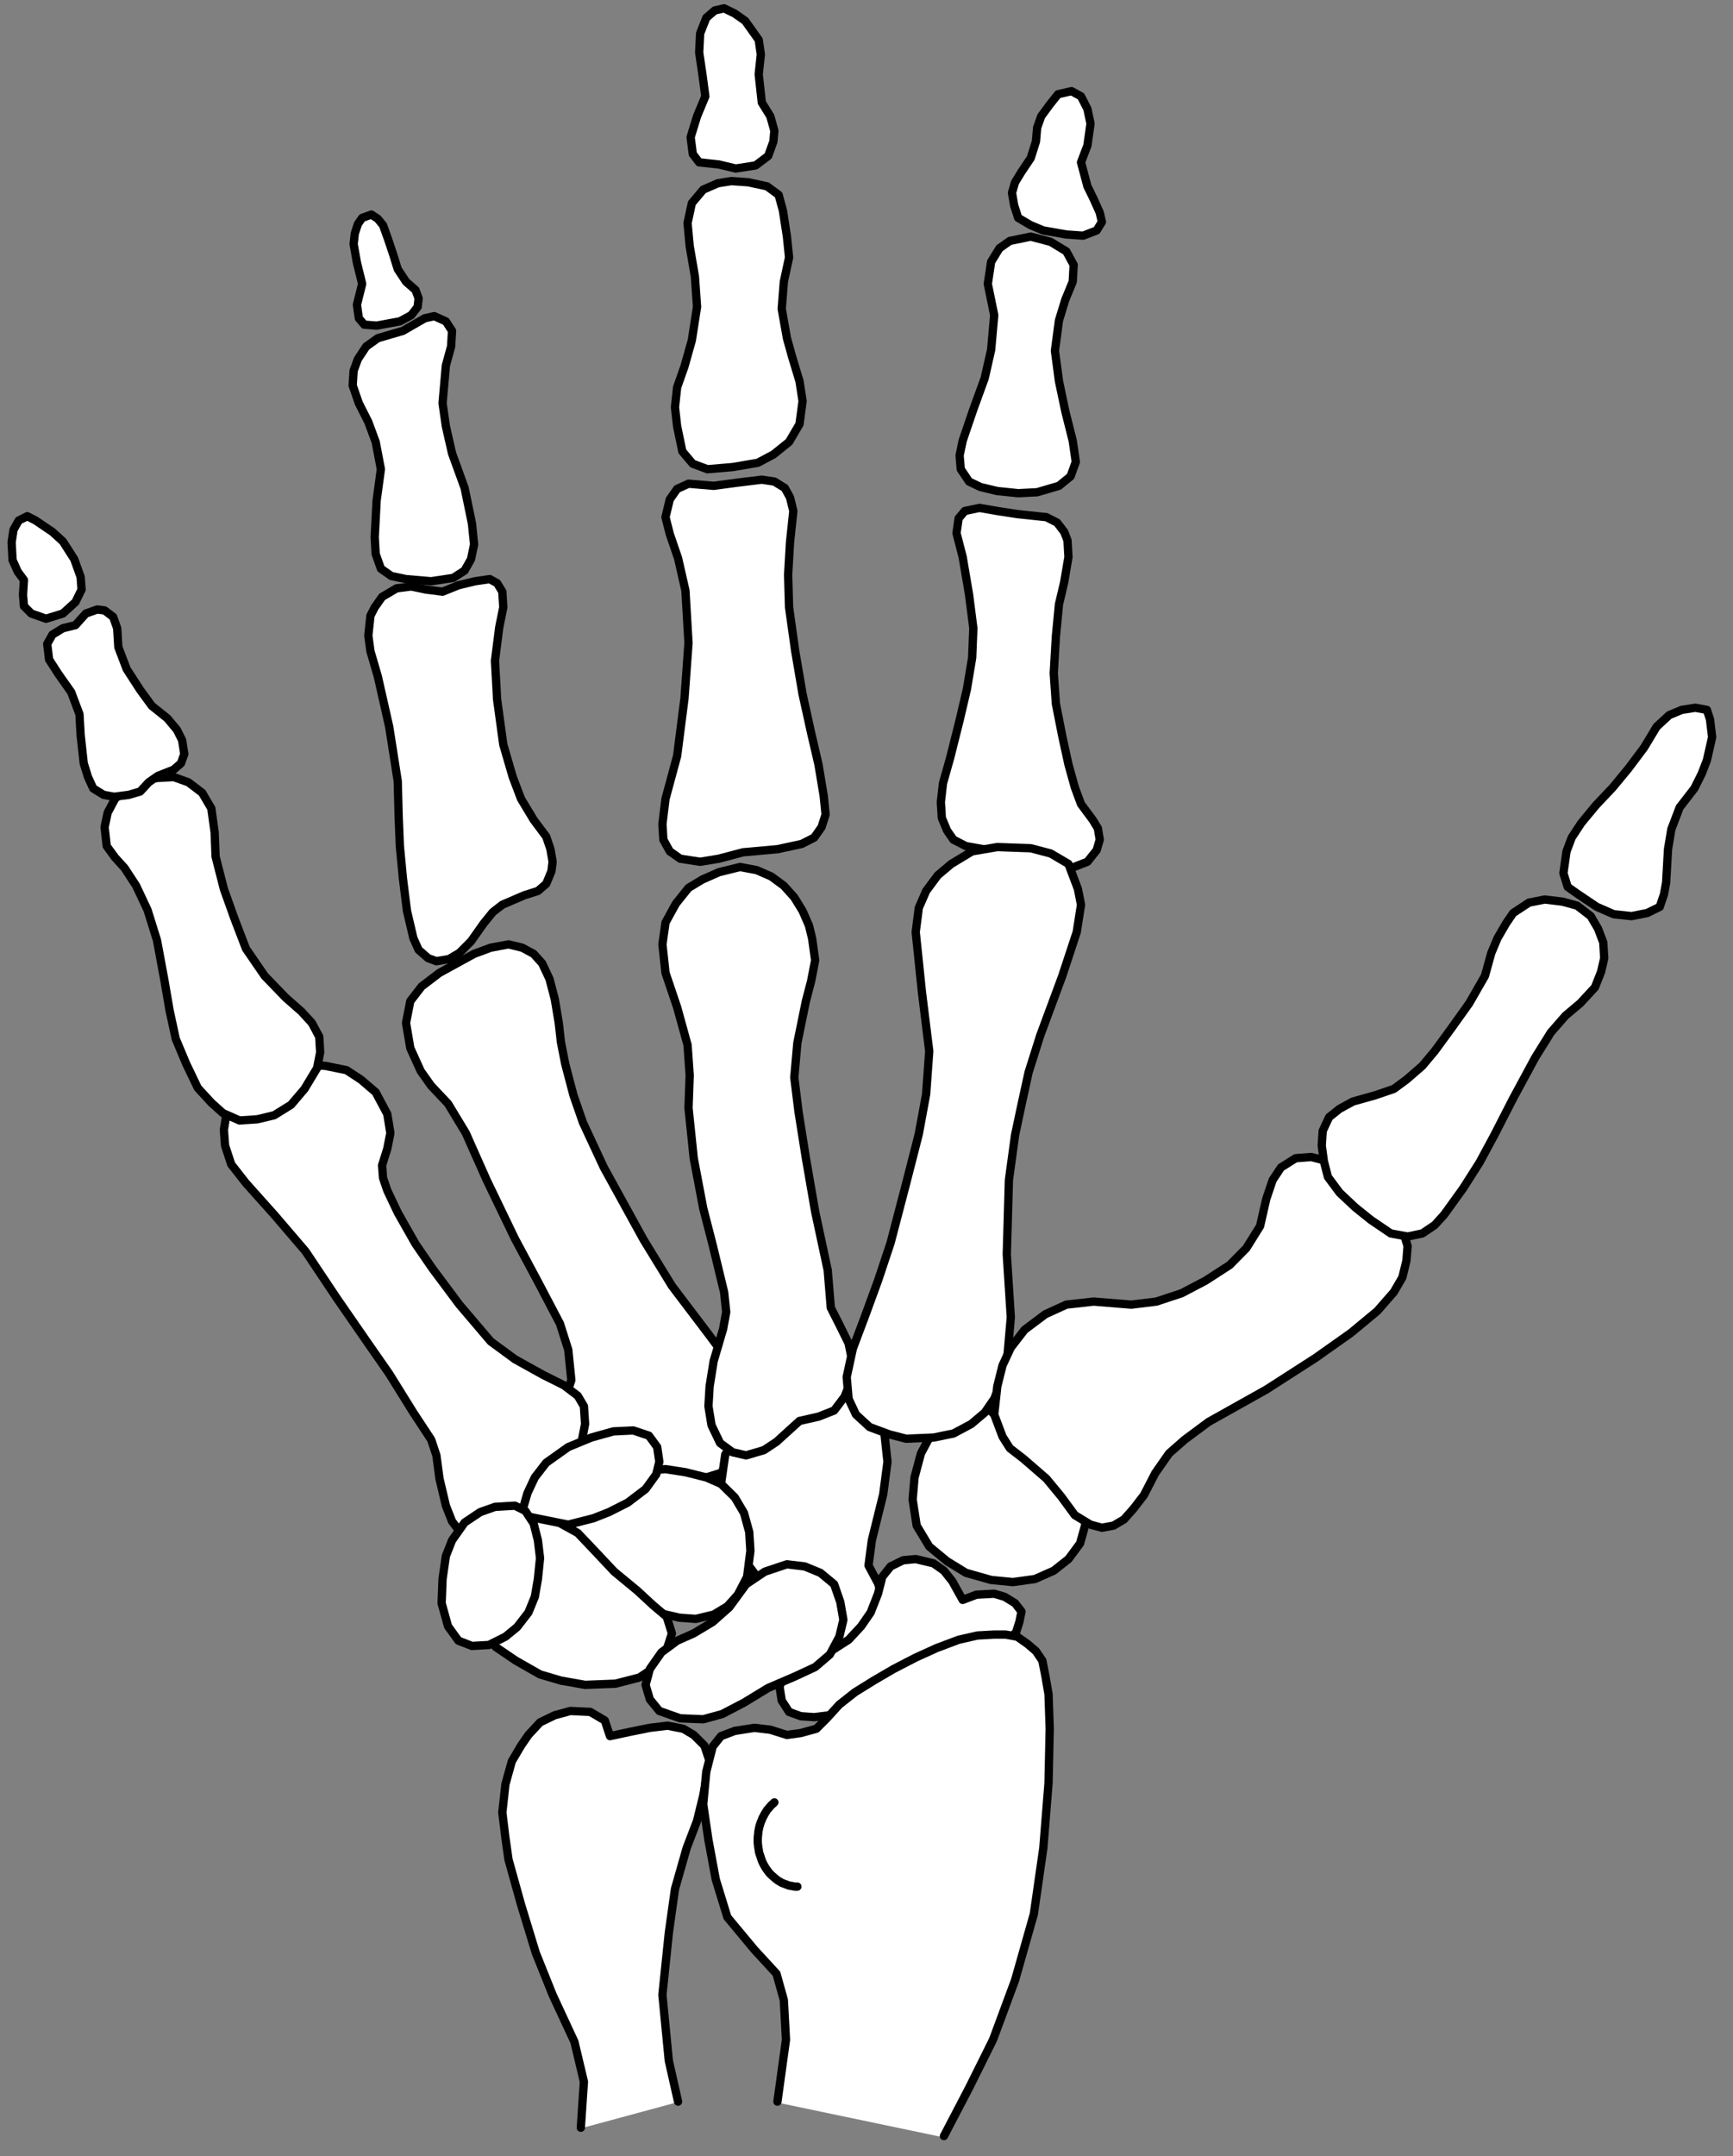 <?xml version="1.0" encoding="UTF-8" standalone="no"?>
<svg
   xmlns:ooo="http://xml.openoffice.org/svg/export"
   xmlns:dc="http://purl.org/dc/elements/1.1/"
   xmlns:cc="http://creativecommons.org/ns#"
   xmlns:rdf="http://www.w3.org/1999/02/22-rdf-syntax-ns#"
   xmlns:svg="http://www.w3.org/2000/svg"
   xmlns="http://www.w3.org/2000/svg"
   xmlns:sodipodi="http://sodipodi.sourceforge.net/DTD/sodipodi-0.dtd"
   xmlns:inkscape="http://www.inkscape.org/namespaces/inkscape"
   version="1.2"
   width="73.07mm"
   height="90.84mm"
   viewBox="0 0 7307 9084"
   preserveAspectRatio="xMidYMid"
   xml:space="preserve"
   id="svg182"
   sodipodi:docname="skelhand.svg"
   style="fill-rule:evenodd;stroke-width:28.222;stroke-linejoin:round"
   inkscape:version="0.92.5 (2060ec1f9f, 2020-04-08)"><rect x="0" y="0" width="7307" height="9084" fill="#808080" stroke="none"/><sodipodi:namedview
   pagecolor="#ffffff"
   bordercolor="#666666"
   borderopacity="1"
   objecttolerance="10"
   gridtolerance="10"
   guidetolerance="10"
   inkscape:pageopacity="0"
   inkscape:pageshadow="2"
   inkscape:window-width="664"
   inkscape:window-height="487"
   id="namedview184"
   showgrid="false"
   inkscape:zoom="0.2102413"
   inkscape:cx="138.10394"
   inkscape:cy="171.66614"
   inkscape:window-x="0"
   inkscape:window-y="0"
   inkscape:window-maximized="0"
   inkscape:current-layer="svg182" />
 <defs
   class="ClipPathGroup"
   id="defs8">
  <clipPath
   id="presentation_clip_path"
   clipPathUnits="userSpaceOnUse">
   <rect
   x="0"
   y="0"
   width="21000"
   height="29700"
   id="rect2" />
  </clipPath>
  <clipPath
   id="presentation_clip_path_shrink"
   clipPathUnits="userSpaceOnUse">
   <rect
   x="21"
   y="29"
   width="20958"
   height="29641"
   id="rect5" />
  </clipPath>
 </defs>
 <defs
   class="TextShapeIndex"
   id="defs12">
  <g
   ooo:slide="id1"
   ooo:id-list="id3"
   id="g10" />
 </defs>
 <defs
   class="EmbeddedBulletChars"
   id="defs44">
  <g
   id="bullet-char-template-57356"
   transform="matrix(4.8828125e-4,0,0,-4.8828125e-4,0,0)">
   <path
   d="M 580,1141 1163,571 580,0 -4,571 Z"
   id="path14"
   inkscape:connector-curvature="0" />
  </g>
  <g
   id="bullet-char-template-57354"
   transform="matrix(4.8828125e-4,0,0,-4.8828125e-4,0,0)">
   <path
   d="M 8,1128 H 1137 V 0 H 8 Z"
   id="path17"
   inkscape:connector-curvature="0" />
  </g>
  <g
   id="bullet-char-template-10146"
   transform="matrix(4.8828125e-4,0,0,-4.8828125e-4,0,0)">
   <path
   d="M 174,0 602,739 174,1481 1456,739 Z M 1358,739 309,1346 659,739 Z"
   id="path20"
   inkscape:connector-curvature="0" />
  </g>
  <g
   id="bullet-char-template-10132"
   transform="matrix(4.8828125e-4,0,0,-4.8828125e-4,0,0)">
   <path
   d="M 2015,739 1276,0 H 717 l 543,543 H 174 v 393 h 1086 l -543,545 h 557 z"
   id="path23"
   inkscape:connector-curvature="0" />
  </g>
  <g
   id="bullet-char-template-10007"
   transform="matrix(4.8828125e-4,0,0,-4.8828125e-4,0,0)">
   <path
   d="m 0,-2 c -7,16 -16,29 -25,39 l 381,530 c -94,256 -141,385 -141,387 0,25 13,38 40,38 9,0 21,-2 34,-5 21,4 42,12 65,25 l 27,-13 111,-251 280,301 64,-25 24,25 c 21,-10 41,-24 62,-43 C 886,937 835,863 770,784 769,783 710,716 594,584 L 774,223 c 0,-27 -21,-55 -63,-84 l 16,-20 C 717,90 699,76 672,76 641,76 570,178 457,381 L 164,-76 c -22,-34 -53,-51 -92,-51 -42,0 -63,17 -64,51 -7,9 -10,24 -10,44 0,9 1,19 2,30 z"
   id="path26"
   inkscape:connector-curvature="0" />
  </g>
  <g
   id="bullet-char-template-10004"
   transform="matrix(4.8828125e-4,0,0,-4.8828125e-4,0,0)">
   <path
   d="M 285,-33 C 182,-33 111,30 74,156 52,228 41,333 41,471 c 0,78 14,145 41,201 34,71 87,106 158,106 53,0 88,-31 106,-94 l 23,-176 c 8,-64 28,-97 59,-98 l 735,706 c 11,11 33,17 66,17 42,0 63,-15 63,-46 V 965 c 0,-36 -10,-64 -30,-84 L 442,47 C 390,-6 338,-33 285,-33 Z"
   id="path29"
   inkscape:connector-curvature="0" />
  </g>
  <g
   id="bullet-char-template-9679"
   transform="matrix(4.8828125e-4,0,0,-4.8828125e-4,0,0)">
   <path
   d="M 813,0 C 632,0 489,54 383,161 276,268 223,411 223,592 c 0,181 53,324 160,431 106,107 249,161 430,161 179,0 323,-54 432,-161 108,-107 162,-251 162,-431 0,-180 -54,-324 -162,-431 C 1136,54 992,0 813,0 Z"
   id="path32"
   inkscape:connector-curvature="0" />
  </g>
  <g
   id="bullet-char-template-8226"
   transform="matrix(4.8828125e-4,0,0,-4.8828125e-4,0,0)">
   <path
   d="m 346,457 c -73,0 -137,26 -191,78 -54,51 -81,114 -81,188 0,73 27,136 81,188 54,52 118,78 191,78 73,0 134,-26 185,-79 51,-51 77,-114 77,-187 0,-75 -25,-137 -76,-188 -50,-52 -112,-78 -186,-78 z"
   id="path35"
   inkscape:connector-curvature="0" />
  </g>
  <g
   id="bullet-char-template-8211"
   transform="matrix(4.8828125e-4,0,0,-4.8828125e-4,0,0)">
   <path
   d="M -4,459 H 1135 V 606 H -4 Z"
   id="path38"
   inkscape:connector-curvature="0" />
  </g>
  <g
   id="bullet-char-template-61548"
   transform="matrix(4.8828125e-4,0,0,-4.8828125e-4,0,0)">
   <path
   d="m 173,740 c 0,163 58,303 173,419 116,115 255,173 419,173 163,0 302,-58 418,-173 116,-116 174,-256 174,-419 0,-163 -58,-303 -174,-418 C 1067,206 928,148 765,148 601,148 462,206 346,322 231,437 173,577 173,740 Z"
   id="path41"
   inkscape:connector-curvature="0" />
  </g>
 </defs>
 <g
   id="g49"
   transform="translate(-6846,-10308)">
  <g
   id="id2"
   class="Master_Slide">
   <g
   id="bg-id2"
   class="Background" />
   <g
   id="bo-id2"
   class="BackgroundObjects" />
  </g>
 </g>
 <g
   class="SlideGroup"
   id="g180"
   transform="translate(-6846,-10308)">
  <g
   id="g178">
   <g
   id="container-id1">
    <g
   id="id1"
   class="Slide"
   clip-path="url(#presentation_clip_path)">
     <g
   class="Page"
   id="g174">
      <g
   class="Graphic"
   id="g172">
       <g
   id="id3">
        <rect
   class="BoundingBox"
   x="6846"
   y="10308"
   width="7307"
   height="9084"
   id="rect51"
   style="fill:none;stroke:none" />
        <path
   d="m 8845,14327 70,-26 75,-14 58,14 48,26 36,40 31,66 22,84 17,101 9,80 18,92 35,133 40,115 88,189 168,305 119,194 154,203 75,101 53,71 35,79 9,88 -26,80 -18,79 -35,53 -44,35 -58,18 -106,-9 -88,14 -88,13 -110,9 -80,-27 -62,-40 -48,-79 -18,-79 -9,-67 18,-79 22,-66 -13,-128 -35,-110 -93,-177 -97,-181 -119,-247 -88,-198 -75,-124 -71,-75 -44,-62 -44,-97 -18,-106 18,-92 48,-62 75,-57 z"
   id="path53"
   inkscape:connector-curvature="0"
   style="fill:#ffffff;stroke:none" />
        <path
   d="m 8845,14327 70,-26 75,-14 58,14 48,26 36,40 31,66 22,84 17,101 9,80 18,92 35,133 40,115 88,189 168,305 119,194 154,203 75,101 53,71 35,79 9,88 -26,80 -18,79 -35,53 -44,35 -58,18 -106,-9 -88,14 -88,13 -110,9 -80,-27 -62,-40 -48,-79 -18,-79 -9,-67 18,-79 22,-66 -13,-128 -35,-110 -93,-177 -97,-181 -119,-247 -88,-198 -75,-124 -71,-75 -44,-62 -44,-97 -18,-106 18,-92 48,-62 75,-57 z"
   id="path55"
   inkscape:connector-curvature="0"
   style="fill:none;stroke:#000000;stroke-width:35;stroke-linecap:round;stroke-linejoin:round" />
        <path
   d="m 8518,12787 -61,36 -31,44 -18,35 -9,84 9,66 31,106 48,212 36,229 4,150 5,124 13,137 17,136 27,115 22,49 40,35 35,13 53,-9 44,-26 49,-49 53,-75 39,-48 40,-31 93,-40 57,-18 35,-30 22,-53 5,-40 -9,-53 -18,-53 -53,-71 -53,-88 -35,-92 -40,-137 -26,-190 -9,-163 18,-141 17,-84 -4,-66 -22,-36 -31,-17 -62,9 -70,17 -67,27 -70,-9 -62,-13 z"
   id="path57"
   inkscape:connector-curvature="0"
   style="fill:#ffffff;stroke:none" />
        <path
   d="m 8518,12787 -61,36 -31,44 -18,35 -9,84 9,66 31,106 48,212 36,229 4,150 5,124 13,137 17,136 27,115 22,49 40,35 35,13 53,-9 44,-26 49,-49 53,-75 39,-48 40,-31 93,-40 57,-18 35,-30 22,-53 5,-40 -9,-53 -18,-53 -53,-71 -53,-88 -35,-92 -40,-137 -26,-190 -9,-163 18,-141 17,-84 -4,-66 -22,-36 -31,-17 -62,9 -70,17 -67,27 -70,-9 -62,-13 z"
   id="path59"
   inkscape:connector-curvature="0"
   style="fill:none;stroke:#000000;stroke-width:35;stroke-linecap:round;stroke-linejoin:round" />
        <path
   d="m 8390,11768 -35,53 -18,49 -4,62 26,75 40,79 31,84 22,115 -18,132 -8,154 4,71 22,62 44,31 62,13 106,9 93,-14 48,-31 27,-48 13,-62 -9,-88 -31,-150 -53,-146 -26,-114 -14,-97 14,-159 22,-80 4,-66 -26,-40 -49,-22 -40,9 -92,53 -106,31 z"
   id="path61"
   inkscape:connector-curvature="0"
   style="fill:#ffffff;stroke:none" />
        <path
   d="m 8390,11768 -35,53 -18,49 -4,62 26,75 40,79 31,84 22,115 -18,132 -8,154 4,71 22,62 44,31 62,13 106,9 93,-14 48,-31 27,-48 13,-62 -9,-88 -31,-150 -53,-146 -26,-114 -14,-97 14,-159 22,-80 4,-66 -26,-40 -49,-22 -40,9 -92,53 -106,31 z"
   id="path63"
   inkscape:connector-curvature="0"
   style="fill:none;stroke:#000000;stroke-width:35;stroke-linecap:round;stroke-linejoin:round" />
        <path
   d="m 8412,11212 -39,14 -18,26 -13,40 -5,44 14,79 22,89 -22,88 8,57 23,27 52,4 98,-18 48,-26 27,-35 4,-36 -13,-35 -40,-35 -35,-53 -18,-58 -22,-66 -22,-61 -22,-27 z"
   id="path65"
   inkscape:connector-curvature="0"
   style="fill:#ffffff;stroke:none" />
        <path
   d="m 8412,11212 -39,14 -18,26 -13,40 -5,44 14,79 22,89 -22,88 8,57 23,27 52,4 98,-18 48,-26 27,-35 4,-36 -13,-35 -40,-35 -35,-53 -18,-58 -22,-66 -22,-61 -22,-27 z"
   id="path67"
   inkscape:connector-curvature="0"
   style="fill:none;stroke:#000000;stroke-width:35;stroke-linecap:round;stroke-linejoin:round" />
        <path
   d="m 8307,14817 -89,-18 -70,-4 -89,13 -88,27 -79,44 -58,61 -31,49 -13,79 5,67 26,79 62,79 119,133 132,154 133,199 119,172 101,145 102,164 75,114 22,66 13,98 27,114 26,66 40,53 66,22 66,-8 66,-14 58,-44 48,-62 62,-75 44,-66 66,-84 31,-61 14,-71 -5,-75 -26,-44 -58,-44 -88,-44 -119,-66 -102,-75 -132,-155 -115,-154 -70,-102 -75,-132 -44,-93 -18,-53 -4,-53 22,-70 13,-66 -13,-80 -49,-92 -62,-53 z"
   id="path69"
   inkscape:connector-curvature="0"
   style="fill:#ffffff;stroke:none" />
        <path
   d="m 8307,14817 -89,-18 -70,-4 -89,13 -88,27 -79,44 -58,61 -31,49 -13,79 5,67 26,79 62,79 119,133 132,154 133,199 119,172 101,145 102,164 75,114 22,66 13,98 27,114 26,66 40,53 66,22 66,-8 66,-14 58,-44 48,-62 62,-75 44,-66 66,-84 31,-61 14,-71 -5,-75 -26,-44 -58,-44 -88,-44 -119,-66 -102,-75 -132,-155 -115,-154 -70,-102 -75,-132 -44,-93 -18,-53 -4,-53 22,-70 13,-66 -13,-80 -49,-92 -62,-53 z"
   id="path71"
   inkscape:connector-curvature="0"
   style="fill:none;stroke:#000000;stroke-width:35;stroke-linecap:round;stroke-linejoin:round" />
        <path
   d="m 7437,13599 -62,31 -44,44 -31,58 -13,61 9,80 35,48 40,44 49,75 48,102 40,128 31,167 22,128 26,120 44,105 49,102 57,62 49,44 70,31 75,-5 71,-17 71,-44 57,-67 53,-88 13,-66 -4,-66 -31,-58 -44,-48 -66,-58 -89,-92 -79,-115 -49,-128 -44,-123 -35,-137 -4,-102 -14,-101 -39,-66 -58,-44 -62,-22 -70,4 z"
   id="path73"
   inkscape:connector-curvature="0"
   style="fill:#ffffff;stroke:none" />
        <path
   d="m 7437,13599 -62,31 -44,44 -31,58 -13,61 9,80 35,48 40,44 49,75 48,102 40,128 31,167 22,128 26,120 44,105 49,102 57,62 49,44 70,31 75,-5 71,-17 71,-44 57,-67 53,-88 13,-66 -4,-66 -31,-58 -44,-48 -66,-58 -89,-92 -79,-115 -49,-128 -44,-123 -35,-137 -4,-102 -14,-101 -39,-66 -58,-44 -62,-22 -70,4 z"
   id="path75"
   inkscape:connector-curvature="0"
   style="fill:none;stroke:#000000;stroke-width:35;stroke-linecap:round;stroke-linejoin:round" />
        <path
   d="m 7067,12982 -22,39 8,66 40,62 53,75 35,93 5,88 13,119 18,58 22,48 44,27 44,8 62,-8 48,-14 36,-39 39,-27 66,-26 31,-27 14,-39 -9,-58 -22,-44 -40,-48 -66,-53 -49,-67 -57,-88 -35,-92 -5,-80 -17,-48 -36,-27 -31,-4 -48,17 -44,49 -53,13 z"
   id="path77"
   inkscape:connector-curvature="0"
   style="fill:#ffffff;stroke:none" />
        <path
   d="m 7067,12982 -22,39 8,66 40,62 53,75 35,93 5,88 13,119 18,58 22,48 44,27 44,8 62,-8 48,-14 36,-39 39,-27 66,-26 31,-27 14,-39 -9,-58 -22,-44 -40,-48 -66,-53 -49,-67 -57,-88 -35,-92 -5,-80 -17,-48 -36,-27 -31,-4 -48,17 -44,49 -53,13 z"
   id="path79"
   inkscape:connector-curvature="0"
   style="fill:none;stroke:#000000;stroke-width:35;stroke-linecap:round;stroke-linejoin:round" />
        <path
   d="m 6961,12483 -36,18 -22,39 -8,53 4,75 22,49 26,35 -4,62 4,48 31,31 62,22 71,-22 53,-48 26,-53 -4,-53 -27,-75 -48,-75 -44,-40 -71,-48 z"
   id="path81"
   inkscape:connector-curvature="0"
   style="fill:#ffffff;stroke:none" />
        <path
   d="m 6961,12483 -36,18 -22,39 -8,53 4,75 22,49 26,35 -4,62 4,48 31,31 62,22 71,-22 53,-48 26,-53 -4,-53 -27,-75 -48,-75 -44,-40 -71,-48 z"
   id="path83"
   inkscape:connector-curvature="0"
   style="fill:none;stroke:#000000;stroke-width:35;stroke-linecap:round;stroke-linejoin:round" />
        <path
   d="m 11011,16242 -101,13 -80,40 -70,79 -31,58 -27,101 -8,93 17,110 53,88 75,62 80,49 106,30 92,9 93,-13 79,-35 62,-49 49,-66 22,-79 -9,-89 -62,-83 -93,-93 z"
   id="path85"
   inkscape:connector-curvature="0"
   style="fill:#ffffff;stroke:none" />
        <path
   d="m 11011,16242 -101,13 -80,40 -70,79 -31,58 -27,101 -8,93 17,110 53,88 75,62 80,49 106,30 92,9 93,-13 79,-35 62,-49 49,-66 22,-79 -9,-89 -62,-83 -93,-93 z"
   id="path87"
   inkscape:connector-curvature="0"
   style="fill:none;stroke:#000000;stroke-width:35;stroke-linecap:round;stroke-linejoin:round" />
        <path
   d="m 10071,16996 -79,-106 -48,-119 -45,-114 -13,-97 18,-124 44,-57 75,-27 79,-22 71,-31 110,-70 49,-53 62,-27 61,14 53,66 67,119 13,119 -18,137 -48,194 -14,106 40,75 27,84 -18,79 -44,62 -49,61 -66,18 -79,-22 -62,-40 -88,-70 -58,-71 z"
   id="path89"
   inkscape:connector-curvature="0"
   style="fill:#ffffff;stroke:none" />
        <path
   d="m 10071,16996 -79,-106 -48,-119 -45,-114 -13,-97 18,-124 44,-57 75,-27 79,-22 71,-31 110,-70 49,-53 62,-27 61,14 53,66 67,119 13,119 -18,137 -48,194 -14,106 40,75 27,84 -18,79 -44,62 -49,61 -66,18 -79,-22 -62,-40 -88,-70 -58,-71 z"
   id="path91"
   inkscape:connector-curvature="0"
   style="fill:none;stroke:#000000;stroke-width:35;stroke-linecap:round;stroke-linejoin:round" />
        <path
   d="m 10279,17543 -57,-4 -49,-18 -31,-48 -9,-58 18,-52 40,-49 66,-26 92,-23 75,-48 53,-57 40,-58 31,-79 18,-71 35,-44 53,-26 53,-5 75,18 44,31 35,44 44,79 58,-22 75,-4 44,13 44,27 27,35 -9,44 -14,44 -52,49 -80,48 -123,66 -159,66 -186,75 -145,40 z"
   id="path93"
   inkscape:connector-curvature="0"
   style="fill:#ffffff;stroke:none" />
        <path
   d="m 10279,17543 -57,-4 -49,-18 -31,-48 -9,-58 18,-52 40,-49 66,-26 92,-23 75,-48 53,-57 40,-58 31,-79 18,-71 35,-44 53,-26 53,-5 75,18 44,31 35,44 44,79 58,-22 75,-4 44,13 44,27 27,35 -9,44 -14,44 -52,49 -80,48 -123,66 -159,66 -186,75 -145,40 z"
   id="path95"
   inkscape:connector-curvature="0"
   style="fill:none;stroke:#000000;stroke-width:35;stroke-linecap:round;stroke-linejoin:round" />
        <path
   d="m 9886,16560 -62,-27 -88,-22 -84,-13 -106,9 -136,53 -71,44 -49,53 -35,75 13,79 45,71 53,53 83,75 71,48 79,40 111,26 70,5 75,-18 58,-35 44,-49 39,-75 14,-110 -5,-79 -22,-80 -39,-66 z"
   id="path97"
   inkscape:connector-curvature="0"
   style="fill:#ffffff;stroke:none" />
        <path
   d="m 9886,16560 -62,-27 -88,-22 -84,-13 -106,9 -136,53 -71,44 -49,53 -35,75 13,79 45,71 53,53 83,75 71,48 79,40 111,26 70,5 75,-18 58,-35 44,-49 39,-75 14,-110 -5,-79 -22,-80 -39,-66 z"
   id="path99"
   inkscape:connector-curvature="0"
   style="fill:none;stroke:#000000;stroke-width:35;stroke-linecap:round;stroke-linejoin:round" />
        <path
   d="m 8832,17102 39,75 66,71 84,57 102,58 88,26 102,18 128,-5 101,-26 66,-44 44,-58 27,-84 -22,-70 -58,-49 -66,-61 -97,-80 -79,-84 -75,-79 -89,-49 -79,-13 -71,13 -83,62 -67,75 -44,62 -31,62 -4,57 z"
   id="path101"
   inkscape:connector-curvature="0"
   style="fill:#ffffff;stroke:none" />
        <path
   d="m 8832,17102 39,75 66,71 84,57 102,58 88,26 102,18 128,-5 101,-26 66,-44 44,-58 27,-84 -22,-70 -58,-49 -66,-61 -97,-80 -79,-84 -75,-79 -89,-49 -79,-13 -71,13 -83,62 -67,75 -44,62 -31,62 -4,57 z"
   id="path103"
   inkscape:connector-curvature="0"
   style="fill:none;stroke:#000000;stroke-width:35;stroke-linecap:round;stroke-linejoin:round" />
        <path
   d="m 10164,16899 -93,31 -79,53 -71,97 -70,62 -80,48 -70,31 -66,49 -49,70 -18,67 18,61 40,49 88,31 97,4 80,-22 92,-48 102,-62 114,-49 84,-39 62,-53 40,-75 17,-71 -13,-75 -26,-75 -58,-48 -66,-27 z"
   id="path105"
   inkscape:connector-curvature="0"
   style="fill:#ffffff;stroke:none" />
        <path
   d="m 10164,16899 -93,31 -79,53 -71,97 -70,62 -80,48 -70,31 -66,49 -49,70 -18,67 18,61 40,49 88,31 97,4 80,-22 92,-48 102,-62 114,-49 84,-39 62,-53 40,-75 17,-71 -13,-75 -26,-75 -58,-48 -66,-27 z"
   id="path107"
   inkscape:connector-curvature="0"
   style="fill:none;stroke:#000000;stroke-width:35;stroke-linecap:round;stroke-linejoin:round" />
        <path
   d="m 9043,16692 27,-93 31,-66 48,-62 93,-66 97,-40 93,-26 84,-4 66,22 35,48 9,62 -13,53 -45,62 -75,57 -79,40 -66,26 -106,27 z"
   id="path109"
   inkscape:connector-curvature="0"
   style="fill:#ffffff;stroke:none" />
        <path
   d="m 9043,16692 27,-93 31,-66 48,-62 93,-66 97,-40 93,-26 84,-4 66,22 35,48 9,62 -13,53 -45,62 -75,57 -79,40 -66,26 -106,27 z"
   id="path111"
   inkscape:connector-curvature="0"
   style="fill:none;stroke:#000000;stroke-width:35;stroke-linecap:round;stroke-linejoin:round" />
        <path
   d="m 8871,16679 -66,44 -53,75 -26,66 -14,97 -4,102 27,97 44,61 57,22 71,-4 70,-35 49,-40 48,-62 27,-66 13,-75 9,-88 -9,-75 -18,-71 -35,-53 -44,-22 -84,5 z"
   id="path113"
   inkscape:connector-curvature="0"
   style="fill:#ffffff;stroke:none" />
        <path
   d="m 8871,16679 -66,44 -53,75 -26,66 -14,97 -4,102 27,97 44,61 57,22 71,-4 70,-35 49,-40 48,-62 27,-66 13,-75 9,-88 -9,-75 -18,-71 -35,-53 -44,-22 -84,5 z"
   id="path115"
   inkscape:connector-curvature="0"
   style="fill:none;stroke:#000000;stroke-width:35;stroke-linecap:round;stroke-linejoin:round" />
        <path
   d="m 9290,19277 14,-194 -40,-167 -88,-195 -71,-176 -62,-203 -53,-190 -13,-92 -13,-102 13,-119 27,-97 39,-66 31,-44 49,-53 57,-31 66,-18 84,5 62,35 22,66 84,-18 84,-17 70,-9 66,13 45,27 44,44 22,66 -13,75 -14,71 -26,101 -44,115 -49,172 -26,185 -27,260 27,274 39,172 z"
   id="path117"
   inkscape:connector-curvature="0"
   style="fill:#ffffff;stroke:none" />
        <path
   d="m 9295,19273 13,-194 -40,-168 -92,-198 -71,-177 -62,-203 -53,-190 -13,-92 -13,-106 13,-119 27,-97 39,-66 31,-45 49,-53 62,-30 66,-18 84,4 61,36 22,66 84,-18 84,-17 75,-9 66,13 44,26 45,45 22,66 -14,75 -13,70 -26,106 -44,115 -49,172 -26,185 -27,261 27,278 39,172"
   id="path119"
   inkscape:connector-curvature="0"
   style="fill:none;stroke:#000000;stroke-width:35;stroke-linecap:round;stroke-linejoin:round" />
        <path
   d="m 10822,19313 101,-203 102,-203 92,-247 80,-278 39,-278 22,-274 5,-225 -5,-145 -13,-75 -13,-67 -27,-39 -35,-31 -44,-31 -48,-9 h -49 l -71,5 -75,17 -92,35 -89,40 -92,49 -84,48 -79,49 -67,53 -53,57 -44,44 -66,18 -53,9 -70,-22 -67,-9 -83,13 -58,22 -35,44 -27,102 -13,136 22,150 31,168 49,159 114,137 93,101 31,110 9,164 -36,260 z"
   id="path121"
   inkscape:connector-curvature="0"
   style="fill:#ffffff;stroke:none" />
        <path
   d="m 10826,19308 106,-203 101,-203 93,-251 79,-278 40,-278 22,-274 5,-229 -5,-146 -13,-75 -13,-66 -27,-40 -35,-30 -44,-31 -49,-9 h -48 l -71,4 -79,18 -93,35 -88,40 -93,48 -84,49 -79,49 -66,52 -53,58 -44,44 -66,18 -58,8 -70,-22 -67,-8 -83,13 -58,22 -35,44 -27,106 -13,137 22,150 31,167 49,159 114,137 93,101 31,111 9,167 -36,261"
   id="path123"
   inkscape:connector-curvature="0"
   style="fill:none;stroke:#000000;stroke-width:35;stroke-linecap:round;stroke-linejoin:round" />
        <path
   d="m 10111,17902 -6,6 -7,6 -6,7 -6,7 -6,7 -5,8 -5,8 -4,8 -5,9 -3,8 -4,9 -3,9 -3,10 -2,9 -2,10 -1,9 -1,10 -1,10 v 10 10 l 1,9 1,10 2,10 1,9 3,10 3,9 3,9 3,9 4,9 4,8 5,9 5,8 5,7 6,8 6,7 6,6 7,6 7,6 7,6 7,5 7,4 8,5 8,3 8,3 8,3 8,3 9,1 8,2 9,1 h 8"
   id="path125"
   inkscape:connector-curvature="0"
   style="fill:none;stroke:#000000;stroke-width:35;stroke-linecap:round;stroke-linejoin:round" />
        <path
   d="m 10191,12461 -14,-57 -22,-40 -44,-27 -53,-8 -106,13 -97,13 -106,-9 -48,22 -31,44 -18,75 18,71 35,102 31,136 13,221 -17,234 -31,242 -49,181 -13,106 4,66 27,49 44,31 84,13 79,-13 102,-27 145,-13 102,-22 53,-27 31,-44 17,-53 -8,-79 -22,-132 -31,-133 -36,-163 -31,-181 -26,-185 -4,-137 8,-137 z"
   id="path127"
   inkscape:connector-curvature="0"
   style="fill:#ffffff;stroke:none" />
        <path
   d="m 10191,12461 -14,-57 -22,-40 -44,-27 -53,-8 -106,13 -97,13 -106,-9 -48,22 -31,44 -18,75 18,71 35,102 31,136 13,221 -17,234 -31,242 -49,181 -13,106 4,66 27,49 44,31 84,13 79,-13 102,-27 145,-13 102,-22 53,-27 31,-44 17,-53 -8,-79 -22,-132 -31,-133 -36,-163 -31,-181 -26,-185 -4,-137 8,-137 z"
   id="path129"
   inkscape:connector-curvature="0"
   style="fill:none;stroke:#000000;stroke-width:35;stroke-linecap:round;stroke-linejoin:round" />
        <path
   d="m 9930,11071 -57,9 -62,27 -48,57 -18,84 9,97 22,128 9,128 -22,141 -31,110 -31,88 -9,84 9,80 22,106 44,52 62,23 106,-9 106,-18 66,-35 66,-53 44,-75 13,-97 -13,-84 -31,-102 -22,-79 -22,-124 9,-114 22,-102 -9,-88 -17,-110 -18,-66 -49,-36 -79,-17 z"
   id="path131"
   inkscape:connector-curvature="0"
   style="fill:#ffffff;stroke:none" />
        <path
   d="m 9930,11071 -57,9 -62,27 -48,57 -18,84 9,97 22,128 9,128 -22,141 -31,110 -31,88 -9,84 9,80 22,106 44,52 62,23 106,-9 106,-18 66,-35 66,-53 44,-75 13,-97 -13,-84 -31,-102 -22,-79 -22,-124 9,-114 22,-102 -9,-88 -17,-110 -18,-66 -49,-36 -79,-17 z"
   id="path133"
   inkscape:connector-curvature="0"
   style="fill:none;stroke:#000000;stroke-width:35;stroke-linecap:round;stroke-linejoin:round" />
        <path
   d="m 9899,10343 -39,9 -36,31 -26,66 -4,80 13,88 13,97 -35,84 -27,88 9,71 27,35 83,9 71,17 84,-13 53,-40 22,-61 4,-45 -17,-61 -36,-58 -13,-119 9,-84 -9,-61 -57,-80 -44,-31 z"
   id="path135"
   inkscape:connector-curvature="0"
   style="fill:#ffffff;stroke:none" />
        <path
   d="m 9899,10343 -39,9 -36,31 -26,66 -4,80 13,88 13,97 -35,84 -27,88 9,71 27,35 83,9 71,17 84,-13 53,-40 22,-61 4,-45 -17,-61 -36,-58 -13,-119 9,-84 -9,-61 -57,-80 -44,-31 z"
   id="path137"
   inkscape:connector-curvature="0"
   style="fill:none;stroke:#000000;stroke-width:35;stroke-linecap:round;stroke-linejoin:round" />
        <path
   d="m 9966,13961 70,13 62,27 53,39 44,49 35,57 27,62 13,53 13,93 -17,88 -22,84 -36,176 -13,146 18,145 31,195 39,225 53,247 13,158 36,71 39,79 18,89 -4,57 -31,79 -44,58 -66,26 -80,18 -53,48 -44,40 -53,35 -75,22 -57,-13 -53,-39 -36,-75 -13,-80 5,-84 17,-106 18,-61 22,-75 13,-71 -9,-84 -48,-198 -40,-155 -40,-211 -22,-212 5,-137 -9,-128 -44,-159 -49,-145 -13,-120 13,-92 44,-80 53,-66 58,-35 70,-31 z"
   id="path139"
   inkscape:connector-curvature="0"
   style="fill:#ffffff;stroke:none" />
        <path
   d="m 9966,13961 70,13 62,27 53,39 44,49 35,57 27,62 13,53 13,93 -17,88 -22,84 -36,176 -13,146 18,145 31,195 39,225 53,247 13,158 36,71 39,79 18,89 -4,57 -31,79 -44,58 -66,26 -80,18 -53,48 -44,40 -53,35 -75,22 -57,-13 -53,-39 -36,-75 -13,-80 5,-84 17,-106 18,-61 22,-75 13,-71 -9,-84 -48,-198 -40,-155 -40,-211 -22,-212 5,-137 -9,-128 -44,-159 -49,-145 -13,-120 13,-92 44,-80 53,-66 58,-35 70,-31 z"
   id="path141"
   inkscape:connector-curvature="0"
   style="fill:none;stroke:#000000;stroke-width:35;stroke-linecap:round;stroke-linejoin:round" />
        <path
   d="m 11258,12487 -123,-13 -84,-13 -75,-13 -62,13 -26,31 -9,62 26,101 27,159 18,141 -5,124 -22,132 -31,132 -40,159 -30,106 -9,79 4,67 22,53 27,39 53,27 145,26 155,40 145,26 67,-26 39,-49 13,-44 -8,-48 -22,-36 -49,-66 -26,-70 -27,-97 -26,-119 -27,-137 -9,-128 9,-155 13,-136 22,-93 18,-106 -4,-70 -14,-36 -30,-39 z"
   id="path143"
   inkscape:connector-curvature="0"
   style="fill:#ffffff;stroke:none" />
        <path
   d="m 11258,12487 -123,-13 -84,-13 -75,-13 -62,13 -26,31 -9,62 26,101 27,159 18,141 -5,124 -22,132 -31,132 -40,159 -30,106 -9,79 4,67 22,53 27,39 53,27 145,26 155,40 145,26 67,-26 39,-49 13,-44 -8,-48 -22,-36 -49,-66 -26,-70 -27,-97 -26,-119 -27,-137 -9,-128 9,-155 13,-136 22,-93 18,-106 -4,-70 -14,-36 -30,-39 z"
   id="path145"
   inkscape:connector-curvature="0"
   style="fill:none;stroke:#000000;stroke-width:35;stroke-linecap:round;stroke-linejoin:round" />
        <path
   d="m 11192,11305 -88,18 -44,31 -35,57 -14,93 27,132 -13,146 -27,119 -48,132 -45,132 -13,62 5,58 35,52 48,23 71,17 88,9 80,-4 92,-27 49,-40 22,-61 -13,-89 -31,-123 -27,-128 -17,-128 17,-128 27,-88 31,-75 4,-71 -31,-57 -66,-40 z"
   id="path147"
   inkscape:connector-curvature="0"
   style="fill:#ffffff;stroke:none" />
        <path
   d="m 11192,11305 -88,18 -44,31 -35,57 -14,93 27,132 -13,146 -27,119 -48,132 -45,132 -13,62 5,58 35,52 48,23 71,17 88,9 80,-4 92,-27 49,-40 22,-61 -13,-89 -31,-123 -27,-128 -17,-128 17,-128 27,-88 31,-75 4,-71 -31,-57 -66,-40 z"
   id="path149"
   inkscape:connector-curvature="0"
   style="fill:none;stroke:#000000;stroke-width:35;stroke-linecap:round;stroke-linejoin:round" />
        <path
   d="m 11307,10705 57,-13 40,22 27,53 13,62 -13,92 -27,71 27,101 26,53 26,58 9,39 -22,36 -57,22 -71,-5 -97,-17 -53,-22 -53,-31 -17,-53 -9,-53 13,-44 27,-44 39,-58 22,-70 5,-58 17,-48 36,-49 z"
   id="path151"
   inkscape:connector-curvature="0"
   style="fill:#ffffff;stroke:none" />
        <path
   d="m 11307,10705 57,-13 40,22 27,53 13,62 -13,92 -27,71 27,101 26,53 26,58 9,39 -22,36 -57,22 -71,-5 -97,-17 -53,-22 -53,-31 -17,-53 -9,-53 13,-44 27,-44 39,-58 22,-70 5,-58 17,-48 36,-49 z"
   id="path153"
   inkscape:connector-curvature="0"
   style="fill:none;stroke:#000000;stroke-width:35;stroke-linecap:round;stroke-linejoin:round" />
        <path
   d="m 10945,13895 -88,53 -57,48 -49,66 -31,71 -13,102 26,251 31,251 -13,181 -31,168 -53,207 -66,252 -53,159 -53,145 -53,141 -26,120 8,92 31,66 58,53 84,31 70,18 115,-5 84,-17 75,-40 57,-48 40,-58 40,-101 17,-93 13,-150 -17,-265 9,-313 26,-190 27,-127 30,-137 49,-155 93,-251 61,-185 18,-115 -13,-66 -40,-106 -75,-44 -84,-22 -141,-5 z"
   id="path155"
   inkscape:connector-curvature="0"
   style="fill:#ffffff;stroke:none" />
        <path
   d="m 10945,13895 -88,53 -57,48 -49,66 -31,71 -13,102 26,251 31,251 -13,181 -31,168 -53,207 -66,252 -53,159 -53,145 -53,141 -26,120 8,92 31,66 58,53 84,31 70,18 115,-5 84,-17 75,-40 57,-48 40,-58 40,-101 17,-93 13,-150 -17,-265 9,-313 26,-190 27,-127 30,-137 49,-155 93,-251 61,-185 18,-115 -13,-66 -40,-106 -75,-44 -84,-22 -141,-5 z"
   id="path157"
   inkscape:connector-curvature="0"
   style="fill:none;stroke:#000000;stroke-width:35;stroke-linecap:round;stroke-linejoin:round" />
        <path
   d="m 14043,13299 -49,-9 -57,9 -53,22 -53,49 -53,88 -66,88 -66,80 -71,75 -62,75 -40,61 -22,58 -13,92 18,58 44,31 79,53 71,31 75,8 66,-13 53,-26 18,-53 9,-49 8,-141 14,-84 35,-92 62,-80 31,-62 22,-57 22,-97 -9,-75 z"
   id="path159"
   inkscape:connector-curvature="0"
   style="fill:#ffffff;stroke:none" />
        <path
   d="m 14043,13299 -49,-9 -57,9 -53,22 -53,49 -53,88 -66,88 -66,80 -71,75 -62,75 -40,61 -22,58 -13,92 18,58 44,31 79,53 71,31 75,8 66,-13 53,-26 18,-53 9,-49 8,-141 14,-84 35,-92 62,-80 31,-62 22,-57 22,-97 -9,-75 z"
   id="path161"
   inkscape:connector-curvature="0"
   style="fill:none;stroke:#000000;stroke-width:35;stroke-linecap:round;stroke-linejoin:round" />
        <path
   d="m 12445,15201 -70,-18 -66,5 -62,39 -35,53 -27,80 -26,114 -58,93 -70,71 -102,66 -101,53 -106,35 -106,13 -159,-13 -115,13 -88,40 -88,66 -58,75 -35,75 -22,88 -13,119 35,93 31,49 57,44 97,84 62,75 58,79 66,40 48,13 49,-9 44,-26 40,-45 44,-57 48,-93 58,-83 66,-58 101,-75 243,-136 207,-133 150,-106 111,-92 70,-80 36,-62 17,-70 5,-62 -22,-70 -67,-84 -88,-58 -84,-92 z"
   id="path163"
   inkscape:connector-curvature="0"
   style="fill:#ffffff;stroke:none" />
        <path
   d="m 12445,15201 -70,-18 -66,5 -62,39 -35,53 -27,80 -26,114 -58,93 -70,71 -102,66 -101,53 -106,35 -106,13 -159,-13 -115,13 -88,40 -88,66 -58,75 -35,75 -22,88 -13,119 35,93 31,49 57,44 97,84 62,75 58,79 66,40 48,13 49,-9 44,-26 40,-45 44,-57 48,-93 58,-83 66,-58 101,-75 243,-136 207,-133 150,-106 111,-92 70,-80 36,-62 17,-70 5,-62 -22,-70 -67,-84 -88,-58 -84,-92 z"
   id="path165"
   inkscape:connector-curvature="0"
   style="fill:none;stroke:#000000;stroke-width:35;stroke-linecap:round;stroke-linejoin:round" />
        <path
   d="m 13293,14111 -67,44 -30,44 -36,62 -26,62 -27,97 -66,115 -75,105 -71,97 -52,62 -67,58 -53,39 -79,27 -93,26 -57,31 -44,35 -27,58 -4,62 9,66 17,66 49,66 66,62 66,53 84,57 71,13 62,-13 52,-35 40,-44 80,-111 70,-110 62,-115 79,-154 93,-172 66,-106 62,-71 62,-52 62,-67 26,-66 13,-57 -4,-66 -22,-58 -31,-53 -57,-44 -62,-17 -75,-9 z"
   id="path167"
   inkscape:connector-curvature="0"
   style="fill:#ffffff;stroke:none" />
        <path
   d="m 13293,14111 -67,44 -30,44 -36,62 -26,62 -27,97 -66,115 -75,105 -71,97 -52,62 -67,58 -53,39 -79,27 -93,26 -57,31 -44,35 -27,58 -4,62 9,66 17,66 49,66 66,62 66,53 84,57 71,13 62,-13 52,-35 40,-44 80,-111 70,-110 62,-115 79,-154 93,-172 66,-106 62,-71 62,-52 62,-67 26,-66 13,-57 -4,-66 -22,-58 -31,-53 -57,-44 -62,-17 -75,-9 z"
   id="path169"
   inkscape:connector-curvature="0"
   style="fill:none;stroke:#000000;stroke-width:35;stroke-linecap:round;stroke-linejoin:round" />
       </g>
      </g>
     </g>
    </g>
   </g>
  </g>
 </g>
</svg>